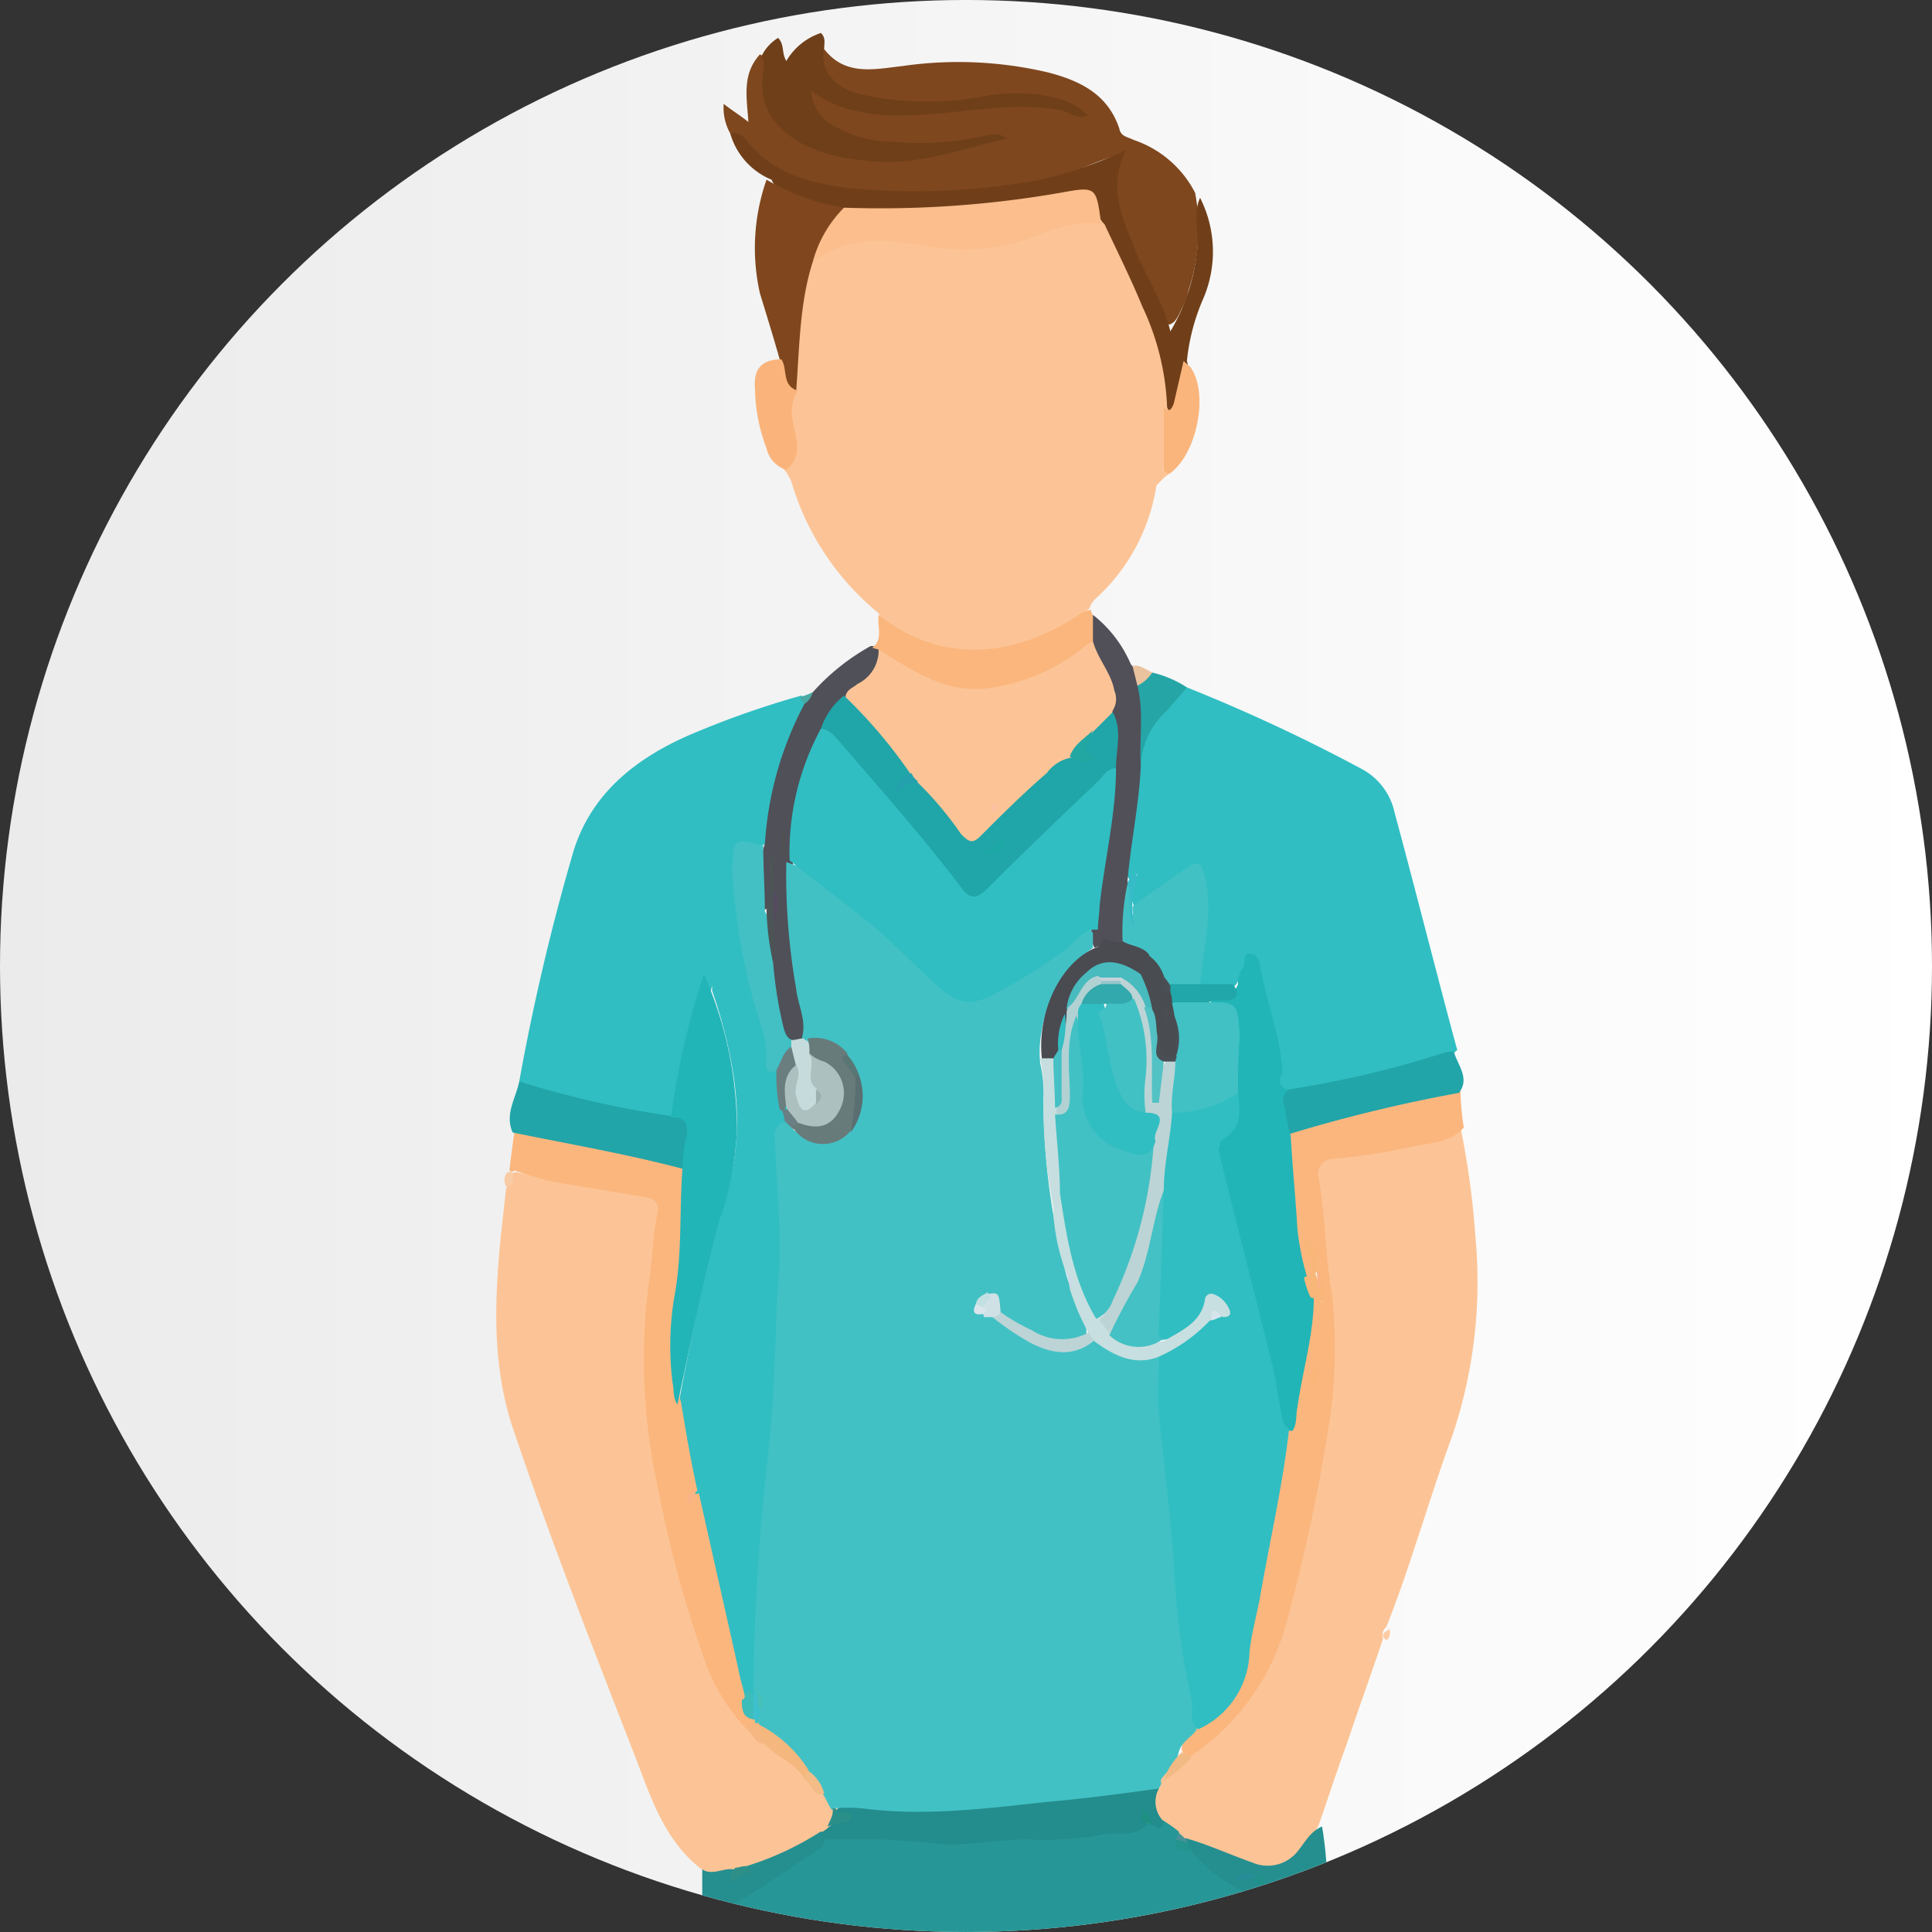 <svg xmlns="http://www.w3.org/2000/svg" xmlns:xlink="http://www.w3.org/1999/xlink" width="117.2" height="117.199" viewBox="0 0 117.2 117.199">
  <rect x="0" y="0" width="117.2" height="117.199" fill="#333333" stroke="none"/>
  <defs>
    <linearGradient id="linear-gradient" x1="0.001" y1="0.5" x2="1" y2="0.5" gradientUnits="objectBoundingBox">
      <stop offset="0" stop-color="#ebebeb"/>
      <stop offset="1" stop-color="#fff"/>
    </linearGradient>
    <clipPath id="clip-path">
      <circle id="Ellipse_1446" data-name="Ellipse 1446" cx="58.6" cy="58.6" r="58.6" transform="translate(9.2 8.8)"/>
    </clipPath>
  </defs>
  <g id="homeopathist" transform="translate(-9.2 -8.801)">
    <circle id="Ellipse_1445" data-name="Ellipse 1445" cx="58.6" cy="58.6" r="58.6" transform="translate(9.2 8.8)" fill="url(#linear-gradient)"/>
    <g id="Group_5945" data-name="Group 5945">
      <g id="Group_5944" data-name="Group 5944" clip-path="url(#clip-path)">
        <path id="Path_42236" data-name="Path 42236" d="M88.3,144.5a32.29,32.29,0,0,1-9.3.4c-1.4-.1-2.7-.4-4.1-.6-.7-.1-.9-.4-.9-1.1a110.116,110.116,0,0,0-2.3-15.1c0-.2,0-.4-.3-.5l-.6,1.8c-1.9,2.9-3.6,6-5.3,9.1-1.1,2-2.1,4-3.3,6-.1.1-.3.1-.4.3a56.881,56.881,0,0,1-9.2-.6c-.4,0-.8-.1-.8-.7-.3-6.3-.2-12.5-.1-18.8,0-.1.1-.2.1-.3.5.4,1,.2,1.5-.1a50.009,50.009,0,0,0,6.1-4.1,22.61,22.61,0,0,1,5.2,0c3.1.3,6.1-.2,9.2-.2a23.983,23.983,0,0,0,4.6-.5c.1,0,.2-.1.3-.1a2.153,2.153,0,0,0,1.1-.2c.5,0,.7.3,1,.7.1.2,0,.4,0,.6.1.4.6.4.9.7a19.992,19.992,0,0,0,5.6,3.4c1.6.6,1.6.7,1.4,2.3a43.036,43.036,0,0,0-.4,15.6A3.39,3.39,0,0,1,88.3,144.5Z" fill="#279696"/>
        <path id="Path_42237" data-name="Path 42237" d="M40.7,74.4a135.423,135.423,0,0,1,3.3-14c1.1-3.5,3.8-5.6,7-7A54.881,54.881,0,0,1,57.8,51a.548.548,0,0,1,.4.6c0,.7-.5,1.2-.7,1.7a14.217,14.217,0,0,0-1.3,5,2.618,2.618,0,0,1-.5,1.7,1.7,1.7,0,0,1-.7.1c-.7-.1-.9.3-.9.9a16.045,16.045,0,0,0,.4,4.4A39.227,39.227,0,0,0,56,71.3c.3.8-.1,1.7.6,2.4.4.7,0,1.5.4,2.2a1.729,1.729,0,0,1,.1,1,24.617,24.617,0,0,0,.1,4.7,14.775,14.775,0,0,1,0,4.2c-.2,2.2-.2,4.4-.3,6.6-.2,3.3-.6,6.7-.8,10-.2,2.8-.4,5.6-.4,8.5a.6.6,0,0,1-.1.4c0,.1-.1.2-.2.3-.5-.2-.8.6-1.3.1-.7-1.9-.9-4-1.4-5.9-.5-2.1-.9-4.1-1.3-6.2,0-.1-.1-.2-.1-.4a33.813,33.813,0,0,1-.9-5.4c.8-4.4,1.8-8.7,3-13,1-3.8.4-7.4-.7-11l-.3-.9v-.3c-.6,2.3-1.2,4.5-1.6,6.8-.1.4-.1.9-.4,1.2a1.287,1.287,0,0,1-1.2.1c-2.3-.5-4.6-1-6.9-1.6C41.4,75,40.9,74.9,40.7,74.4Z" fill="#30bec2"/>
        <path id="Path_42238" data-name="Path 42238" d="M80.7,119.9a8.65,8.65,0,0,0-1-.7,1.588,1.588,0,0,1-.6-2,2.092,2.092,0,0,1,.4-.6c.7-.5,1.2-1.1,1.8-1.6a14.777,14.777,0,0,0,6-9.7,99.27,99.27,0,0,0,2.3-12.1,37.635,37.635,0,0,0-.2-7.5c-.2-1.7-.3-3.4-.6-5.2-.2-1.1.2-1.5,1.3-1.7,2-.4,4-.6,6-1.1.6-.1,1.1-.4,1.7-.5a49.812,49.812,0,0,1,.9,6.6,29.214,29.214,0,0,1-1.4,12.1c-1.4,3.8-2.5,7.8-4,11.6a.618.618,0,0,0-.2.7c-.7,2.1-1.5,4.3-2.2,6.4-.6,1.6-1.1,3.2-1.7,4.9a2.186,2.186,0,0,1-.3.5c-1.4,2.2-2.3,2.5-4.7,1.8-1.1-.3-2.1-.8-3.2-1.2a2.389,2.389,0,0,1-.3-.7Z" fill="#fcc496"/>
        <path id="Path_42239" data-name="Path 42239" d="M51.9,122.3c-2.2-1.6-3.1-4.1-4-6.5-2.6-6.7-5.2-13.3-7.5-20.1-1.4-4-1.2-8.1-.8-12.1l.3-2.7c.3-.3.1-.9.6-1,2.5.6,5.1.9,7.7,1.4,1,.2,1.3.7,1.1,1.7a59.833,59.833,0,0,0-.7,7.4,32.512,32.512,0,0,0,.9,8.8,81.625,81.625,0,0,0,2.6,9.7,14.107,14.107,0,0,0,2.5,4.5,6.815,6.815,0,0,0,1.2,1.2c.9.7,1.9,1.1,2.5,2.1a3.126,3.126,0,0,0,1.1.9,2.075,2.075,0,0,1,.6,1,1.8,1.8,0,0,1-.3,1.2c-.1.2-.3.3-.5.5a12.384,12.384,0,0,1-4.5,2.1,6.891,6.891,0,0,0-.8.3C53.1,122.6,52.4,123.1,51.9,122.3Z" fill="#fcc496"/>
        <path id="Path_42240" data-name="Path 42240" d="M62.5,46a16.176,16.176,0,0,1-5.3-8,3.508,3.508,0,0,0-.5-.8,7.1,7.1,0,0,0,.1-2.9,2.772,2.772,0,0,1,.3-2q.15-3.15.6-6.3a3.36,3.36,0,0,1,.5-1.4A4.439,4.439,0,0,1,61,23.2a14.21,14.21,0,0,1,4.6.1,10.913,10.913,0,0,0,6.9-.8,4.785,4.785,0,0,1,3.3-.4,2.186,2.186,0,0,1,.5.3c1.2,2.8,2.8,5.5,3.5,8.5a10.075,10.075,0,0,1,.3,2.5c0,1.3.3,2.6-.2,3.8-.6.2-.7-.3-1-.6-1.2-1.8-5.1-1.9-6.4-.2a1.48,1.48,0,0,0,.4,2.1,4.833,4.833,0,0,0,5.4-.1,11.731,11.731,0,0,0,1.1-.5A11.632,11.632,0,0,1,76,44.8c-.3.3-.6.5-.7.9a10.5,10.5,0,0,1-11.7,1.4A2.325,2.325,0,0,1,62.5,46Z" fill="#fcc496"/>
        <path id="Path_42241" data-name="Path 42241" d="M81.2,50.5a104.092,104.092,0,0,1,10.7,5,3.932,3.932,0,0,1,1.9,2.6c1.3,4.8,2.5,9.6,3.8,14.4a2.837,2.837,0,0,1-1.7.7,48.6,48.6,0,0,1-8.4,1.9c-.9-.2-1-.9-1.1-1.6A46.069,46.069,0,0,0,85,67.3c-.5.4-.6,1.1-1,1.4a3.083,3.083,0,0,1-1.9,0c-.5-.3-.3-.8-.3-1.3a19.325,19.325,0,0,0,.2-4.8c-.2-1-.3-1-1.1-.5-1,.6-1.7,1.5-2.9,1.7-.3-.8-.3-.8.2-2-.2.1-.3.6-.6.2-.3-1.5.3-2.9.3-4.4a15.169,15.169,0,0,1,.3-2.1,6,6,0,0,1,2-4.2A3.915,3.915,0,0,1,81.2,50.5Z" fill="#30bec2"/>
        <path id="Path_42242" data-name="Path 42242" d="M53.5,16.9a3.207,3.207,0,0,1-.4-1.8c.5.4,1,.7,1.5,1.1-.1-1.5-.4-2.9.7-4.1.4.2.4.5.4.9.1,2.9,1.7,4.5,4.5,4.9a18.58,18.58,0,0,0,7.7-.5,15.879,15.879,0,0,1-6.5-.1,4.734,4.734,0,0,1-3.1-2c-.2-.4-.5-.8-.2-1.2.4-.4.7.1,1,.2a11.83,11.83,0,0,0,6.7.9c2.5-.2,5-.7,7.5-.2a1.034,1.034,0,0,1,.4.1c-2.2-.7-4.5-.3-6.8-.1a15.015,15.015,0,0,1-5.6-.3,3.842,3.842,0,0,1-2.2-1.3c-.4-.6-.9-1.2-.1-1.9,1.3,2,3.2,1.5,5,1.3a23.745,23.745,0,0,1,8.8.4c1.9.5,3.6,1.3,4.3,3.4.1.5.5.5.9.7a6.52,6.52,0,0,1,3.7,3.2,11.793,11.793,0,0,1-.4,5.9,3.582,3.582,0,0,1-.4,1.1c-.2.4-.4,1-.9,1s-.6-.6-.7-1c-.5-1.7-1.6-3.1-2.1-4.7a8.4,8.4,0,0,1-.5-4.5c-1.3.4-2.4,1-3.5,1.3a38.863,38.863,0,0,1-13.6.7,8.652,8.652,0,0,1-6.1-3.4Z" fill="#7f471e"/>
        <path id="Path_42243" data-name="Path 42243" d="M98,77.2c-.9,1-2.1.9-3.3,1.2a36.533,36.533,0,0,1-4.6.7.924.924,0,0,0-.9,1.2c.4,2.3.4,4.7.8,7a30.543,30.543,0,0,1-.1,7.4,110.31,110.31,0,0,1-2.7,12.7,14.308,14.308,0,0,1-5.7,7.9.486.486,0,0,1-.6-.3c-.1-.8.6-1.1,1.1-1.6a5.7,5.7,0,0,0,2.8-4.6c.7-4.5,1.6-8.9,2.4-13.4.5-2.6.9-5.2,1.4-7.8.6-.7.5.2.8.2-.4-.5,0-1.1-.3-1.7,0-.1-.1-.2-.1-.3,0-.5.1-1-.3-1.4a1.352,1.352,0,0,1,.1,1.7c-.2.3-.5.1-.7-.2a21.145,21.145,0,0,1-.7-8.3,1.273,1.273,0,0,1,1.1-.9c2.7-.7,5.5-1.3,8.3-1.9a.955.955,0,0,1,1,.2,14.976,14.976,0,0,0,.2,2.2Z" fill="#fbb67e"/>
        <path id="Path_42244" data-name="Path 42244" d="M54.5,113.7a11.915,11.915,0,0,1-2.7-4.6A71.694,71.694,0,0,1,49.1,99a36.113,36.113,0,0,1-.5-12.7c.2-1.3.2-2.6.5-4,.1-.7-.4-.8-.9-.9l-5.4-.9a21.717,21.717,0,0,1-2.4-.7.188.188,0,0,1-.3,0c.1-.8.2-1.6.3-2.3.3-.4.7-.2,1.1-.2,2.8.6,5.5,1.1,8.3,1.7a1.738,1.738,0,0,1,1.1.6,1.8,1.8,0,0,1,.2,1,25.723,25.723,0,0,0-.2,4.8,4.671,4.671,0,0,1-.3,1.7,7.724,7.724,0,0,0-.1,5.4c.1.4-.2.9,0,1.3.3,1.8.6,3.6,1,5.4,0,.1-.2.1-.1.3,0-.1.1-.1.2-.1.8,3.6,1.6,7.1,2.4,10.7.1.6.3,1.1.4,1.7.4.3.3.8.8,1a1.38,1.38,0,0,1,.3.4.367.367,0,0,1-.1.3C55,113.8,54.8,113.9,54.5,113.7Z" fill="#fbb67d"/>
        <path id="Path_42245" data-name="Path 42245" d="M53.5,16.9c.7-.2,1,.5,1.3.8,1.6,1.7,3.6,2.2,5.8,2.5a41.8,41.8,0,0,0,11.7-.5,24.814,24.814,0,0,0,5.2-1.8c-1.1,2.3-.2,4.1.5,5.9.6,1.6,1.7,3.1,2.2,5.1a11.838,11.838,0,0,0,1.6-4.8c.2-1.1-.3-2.2.2-3.3a7.227,7.227,0,0,1,.2,6.1,12.561,12.561,0,0,0-1,3.8,3.153,3.153,0,0,1-.5,2.8c-.2.3-.5.6-.7,0a15.659,15.659,0,0,0-1.5-6.1c-.7-1.7-1.5-3.3-2.3-5a1.381,1.381,0,0,1-.3-.4c-.7-1.4-.7-1.4-2.2-1.1a49.864,49.864,0,0,1-12.8.8,15.822,15.822,0,0,1-3.6-.9A2.03,2.03,0,0,1,56,19.7a4.308,4.308,0,0,1-2.5-2.8Z" fill="#703f19"/>
        <path id="Path_42246" data-name="Path 42246" d="M88.3,144.5a21.264,21.264,0,0,1-.7-4.4,38.445,38.445,0,0,1,.7-13.1c0-.2.2-.3.2-.5a7.973,7.973,0,0,0,.3-1.5c.1-.4.1-1.1.9-.9.2,4.1.3,8.2.5,12.3.1,2,.2,3.9.2,5.9C90.5,144.4,90.5,144.4,88.3,144.5Z" fill="#238c8d"/>
        <path id="Path_42247" data-name="Path 42247" d="M62,144.5c2.5-4.8,5-9.6,7.9-14.2.3-.5.7-.9.9-.9-1.1,4.6-2.2,9.3-3.3,13.9a1.825,1.825,0,0,1-1.4,1.4C64.7,144.5,63.4,144.8,62,144.5Z" fill="#238c8c"/>
        <path id="Path_42248" data-name="Path 42248" d="M59.2,11.7c-.3,1.3.6,2.4,2.1,2.8a18.647,18.647,0,0,0,7.8.1c1.9-.3,4.8-.2,6.1,1.2-.7.3-1.1-.2-1.6-.3-2.6-.5-5.1,0-7.6.2-2.6.2-5.3.3-7.6-1.4a2.666,2.666,0,0,0,1.5,2.2,7.3,7.3,0,0,0,3.5.9,18.086,18.086,0,0,0,5.7-.4,1.4,1.4,0,0,1,1.2.2c-3,.7-5.8,1.8-8.9,1.3a9.743,9.743,0,0,1-3.6-1c-1.8-1.1-2.6-2.3-2.3-4.4,0-.3.1-.6-.1-.9a2.66,2.66,0,0,1,1-1.1c.4.4.2.9.5,1.4A3.832,3.832,0,0,1,59,10.8C59.3,11.1,59.2,11.4,59.2,11.7Z" fill="#6f3f19"/>
        <path id="Path_42249" data-name="Path 42249" d="M55.6,60A20.816,20.816,0,0,1,58,51.5a1.157,1.157,0,0,1,.5-.7A13.494,13.494,0,0,1,62,48a.749.749,0,0,1,.5.1,2.073,2.073,0,0,1-1,2.2,3.915,3.915,0,0,0-1,.8A10.092,10.092,0,0,0,59,53.2,16.427,16.427,0,0,0,57.3,61a39.587,39.587,0,0,0,.9,9.1c.1.6.3,1.2-.2,1.7a1.077,1.077,0,0,1-.8.2,1.573,1.573,0,0,1-1-1.1,11.415,11.415,0,0,1-.5-3.7,20.9,20.9,0,0,1,.1-2.5,3.421,3.421,0,0,0,.1-2V61.3a13.4,13.4,0,0,0,.1,2c.1.6,0,.6-.6.7a6.8,6.8,0,0,1,.2-4Z" fill="#505058"/>
        <path id="Path_42250" data-name="Path 42250" d="M55.7,19.7a13.288,13.288,0,0,0,4.7,1.7,35.416,35.416,0,0,1-1.9,3.3c-.8,2.5-.8,5.2-1,7.8-.9-.1-1.2-.6-1-1.9-.4-1.4-.8-2.7-1.2-4a12.512,12.512,0,0,1,.4-6.9Z" fill="#80471e"/>
        <path id="Path_42251" data-name="Path 42251" d="M50.6,79.7c-3.4-.9-6.9-1.5-10.3-2.2-.5-1.1.2-2.1.4-3.1a58.331,58.331,0,0,0,9.2,2.1c.8-.4,1.1.1,1.2.7a3.121,3.121,0,0,1-.5,2.5Z" fill="#21a5a8"/>
        <path id="Path_42252" data-name="Path 42252" d="M62.5,48.2c-.1,0-.3-.1-.4-.1.7-.5.3-1.3.4-2,3.8,3,8.1,2.6,12,.1a1.8,1.8,0,0,1,.9-.4.367.367,0,0,0,.1.3,1.6,1.6,0,0,1,.1,1.5c-3,3.6-9.3,4.2-12.8,1.2Z" fill="#fbb67d"/>
        <path id="Path_42253" data-name="Path 42253" d="M79.6,38a5.344,5.344,0,0,1-7,.7,1.884,1.884,0,0,1,.3-3,6.313,6.313,0,0,1,5.2-.4c1.1.3,1,1.4,1.7,2a.52.52,0,0,1,.4.2A2.651,2.651,0,0,0,79.6,38Z" fill="#fcc496"/>
        <path id="Path_42254" data-name="Path 42254" d="M75.5,47.7V46.1a7.561,7.561,0,0,1,2.3,3,2.729,2.729,0,0,1,.7,1.3c.5,1.6-.1,3.2-.1,4.9-.1,2.3-.6,4.6-.8,6.9,0,.2.1.4.1.6a17.5,17.5,0,0,1-.4,3.2.55.55,0,0,1-.5.3c-.4,0-.8-.2-1.2,0a1.645,1.645,0,0,1-.2-1c.1-2.6.8-5.2,1-7.8a13.4,13.4,0,0,0,.1-2c0-1.1,0-2.1-.1-3.2a5.42,5.42,0,0,0-.8-3.3C75.5,48.5,75.2,48.1,75.5,47.7Z" fill="#515059"/>
        <path id="Path_42255" data-name="Path 42255" d="M97.7,75.1a90.9,90.9,0,0,0-10.3,2.5c-.6-.5-.5-1.3-.7-2-.1-.5.3-.5.6-.7a61.056,61.056,0,0,0,9.4-2.2,1.7,1.7,0,0,1,.7-.1C97.6,73.4,98.4,74.2,97.7,75.1Z" fill="#21a5a8"/>
        <path id="Path_42256" data-name="Path 42256" d="M89.7,124.1c-.6.2-.5.8-.7,1.2a3.08,3.08,0,0,1-.5,1.2c0-.8.1-1.4-1.1-1.8-2.2-.8-4.4-1.7-6-3.7-.1-.1-.3-.2-.4-.4,0-.1.1-.2.1-.3,1.4.4,2.7,1,4.1,1.5A2.334,2.334,0,0,0,88,121c.4-.5.7-1.1,1.4-1.4A22.707,22.707,0,0,1,89.7,124.1Z" fill="#258f90"/>
        <path id="Path_42257" data-name="Path 42257" d="M56.6,30.6c.4.6,0,1.6,1,1.9a2.273,2.273,0,0,0-.3,1.8c.1,1,.7,2.1-.4,3A1.753,1.753,0,0,1,55.7,36a10.481,10.481,0,0,1-.7-3.6C54.9,31.3,55.3,30.6,56.6,30.6Z" fill="#fab47b"/>
        <path id="Path_42258" data-name="Path 42258" d="M54.5,122a18.471,18.471,0,0,0,4.5-2.1c.2.1.4.2.2.4,0,.2,0,.5-.2.6-2,1.3-3.9,2.7-6,3.8-.6.3-1.1.6-1.2-.5v-2c.6.4,1.3-.1,1.9,0,.2,0-.3.4.2.3C54.1,122.4,54.4,122.3,54.5,122Z" fill="#258f90"/>
        <path id="Path_42259" data-name="Path 42259" d="M80.2,37.5c-.2,0-.3,0-.4-.2V33.5c.4.4.5,0,.6-.2.2-.9.4-1.7.6-2.6.2.2.4.3.5.5C82.5,32.8,81.8,36.3,80.2,37.5Z" fill="#fab57c"/>
        <path id="Path_42260" data-name="Path 42260" d="M78.4,55.3c-.1-1.6.2-3.3-.2-4.9.1-.4.5-.6.9-.8a6.667,6.667,0,0,1,2.1.9c-.4.5-.8.9-1.2,1.4A4.774,4.774,0,0,0,78.4,55.3Z" fill="#25a5a6"/>
        <path id="Path_42261" data-name="Path 42261" d="M79.1,49.6a2.361,2.361,0,0,1-.9.8l-.3-1.2C78.3,49.1,78.7,49.4,79.1,49.6Z" fill="#e9c39e"/>
        <path id="Path_42262" data-name="Path 42262" d="M40,79.9h.3c0,.4.2.8-.4.9C39.8,80.5,39.7,80.2,40,79.9Z" fill="#f9cba4"/>
        <path id="Path_42263" data-name="Path 42263" d="M93.3,108.3c-.5-.4,0-.5.2-.7C93.5,107.8,93.6,108.1,93.3,108.3Z" fill="#fdcba3"/>
        <path id="Path_42264" data-name="Path 42264" d="M58.5,50.8a1.157,1.157,0,0,1-.5.7c-.1-.1-.2-.3-.3-.4A6.889,6.889,0,0,0,58.5,50.8Z" fill="#48aaa4"/>
        <path id="Path_42265" data-name="Path 42265" d="M59.2,120.4a.758.758,0,0,1-.2-.4c.1-.1.3-.2.4-.3.4-.3.7-.7,1.3-.4,0-.4-1.7-.1-.4-1,1.2-.3,2.3.2,3.5.1a107.318,107.318,0,0,0,13.8-1.3,2.15,2.15,0,0,1,1.9.2,1.676,1.676,0,0,0,.3,2c-.1.5-.3.5-.7.2-.1,0-.1-.3-.3-.2v.2c-.8.8-1.9.4-2.8.6a18.433,18.433,0,0,1-4.1.3c-2.1-.1-4.2.5-6.2.2a46.59,46.59,0,0,0-6.5-.2Z" fill="#238c8c"/>
        <path id="Path_42266" data-name="Path 42266" d="M78.8,119.4c-.7-.1-.1-.5-.4-.9a1.41,1.41,0,0,1,.7,1H79Z" fill="#1e8f83"/>
        <path id="Path_42267" data-name="Path 42267" d="M81.2,120.6c.1.2.2.3.2.5-.4-.1-1,0-.9-.7C80.8,120.2,81,120.5,81.2,120.6Z" fill="#23958e"/>
        <path id="Path_42268" data-name="Path 42268" d="M81.2,120.6a1.854,1.854,0,0,0-.7-.2.758.758,0,0,0,.2-.4c.2.1.3.3.5.4Z" fill="#479298"/>
        <path id="Path_42269" data-name="Path 42269" d="M79.5,117.3c-2.2.3-4.4.6-6.7.8-3.7.4-7.5.9-11.3.4a9.634,9.634,0,0,0-1.7,0c-.1.1-.2.1-.2,0-.2-.3-.3-.6-.5-.9-.5-.3-.7-.9-1.2-1.3a12.743,12.743,0,0,0-2.7-2.5.367.367,0,0,1-.1-.3c0-.1,0-.1-.1-.2,0-.3-.1-.5-.1-.8-.1-.4.3-.7,0-1.1A139.143,139.143,0,0,1,55.8,97c.3-2.7.4-5.4.5-8.1,0-1.4.2-2.8.2-4.2,0-2.3-.2-4.6-.3-6.9a.975.975,0,0,1,.4-.9c.4-.1.5.2.7.4,1.2,1,2.1,1.1,3.1.1a3.43,3.43,0,0,0,.4-3.1,3.369,3.369,0,0,0-.6-1.2,4.44,4.44,0,0,0-2.2-1c-.1-.1-.2-.1-.2-.2.4-1.1-.2-2.1-.3-3.1a39.98,39.98,0,0,1-.6-7.7,5.506,5.506,0,0,1,2.3,1.4,53.316,53.316,0,0,1,6.2,5.4c1.8,1.8,2.4,1.9,4.5.6a32.012,32.012,0,0,0,4.5-3c.3-.2.6-.8,1.1-.1v.9a7.6,7.6,0,0,0-3.1,5,6.729,6.729,0,0,0-.1,2,8.2,8.2,0,0,1,.2,2.2,41.359,41.359,0,0,0,.6,7c.2,1.1.4,2.2.7,3.3a5.637,5.637,0,0,0,.4,1.2c.1,1,1,1.7.9,2.8a2.33,2.33,0,0,1-2.6.5,6.056,6.056,0,0,1-2.8-1.6c-.4-.3-.1-1-.7-1.1a1,1,0,0,0-.5.4c-.1.3.2.4.4.4s.3.1.5.1a3.508,3.508,0,0,1,.8.5c1.6,1.3,3.3,2,5.3.9,1.2.9,2.7.8,4.1,1.2.2,2.5.4,5.1.6,7.6.3,2.9.5,5.8.8,8.7.2,2.1,1,4.1.8,6.3-.3.5-.9.7-1.1,1.4-.1.7-.7,1.1-1.1,1.7C79.7,117,79.6,117.1,79.5,117.3Z" fill="#42c1c4"/>
        <path id="Path_42270" data-name="Path 42270" d="M50.6,79.7a11.019,11.019,0,0,1,.2-1.8c.2-.7.1-1.4-.9-1.3a47.324,47.324,0,0,1,2-8.7,23.178,23.178,0,0,1,2,9.5,19.113,19.113,0,0,1-1,5.3c-1,3.7-1.8,7.5-2.6,11.3-.3-.4-.2-.9-.3-1.3a18.13,18.13,0,0,1,.1-5.2C50.6,84.9,50.4,82.3,50.6,79.7Z" fill="#22b5b7"/>
        <path id="Path_42271" data-name="Path 42271" d="M56.1,67.2a25.008,25.008,0,0,0,.6,3.8c.1.4.2.8.6.9a.44.44,0,0,1,.1.5c-.3.5-.4,1.1-1.1,1.4-.9.2-.6-.7-.6-.8,0-1.6-.8-3.1-1.1-4.7a39.863,39.863,0,0,1-1-6.8c.1-1.8.1-1.9,1.9-1.4,0,1.3.1,2.7.1,4C56.2,65,55.9,66.1,56.1,67.2Z" fill="#42c0c4"/>
        <path id="Path_42272" data-name="Path 42272" d="M56.3,73.7c.3-.5.4-1.1.9-1.4.5.3.5.7.4,1.2-.6.7-.4,1.7-.8,2.6a.188.188,0,0,1-.3,0,9.737,9.737,0,0,1-.2-2.4Z" fill="#6a7e80"/>
        <path id="Path_42273" data-name="Path 42273" d="M54.9,113.1c-.7-.1-.7-.7-.7-1.2.3.1.2-1.2.7-.2A1.063,1.063,0,0,1,54.9,113.1Z" fill="#3dbdb9"/>
        <path id="Path_42274" data-name="Path 42274" d="M54.9,113.1v-1.5h.2c.3.3,0,.7.2.9a.844.844,0,0,1-.2.7.349.349,0,0,0-.2-.1Z" fill="#3dc0ce"/>
        <path id="Path_42275" data-name="Path 42275" d="M56.6,76.1h.3a.856.856,0,0,1,.7.9q-.15.3-.3.3l-.5-.5a1.854,1.854,0,0,0-.2-.7Z" fill="#6a7f83"/>
        <path id="Path_42276" data-name="Path 42276" d="M51.4,99.5a5.735,5.735,0,0,1-.4.7c-.2-.5-.2-.8.3-.9C51.4,99.4,51.4,99.4,51.4,99.5Z" fill="#fab385"/>
        <path id="Path_42277" data-name="Path 42277" d="M55.4,112.5c-.4-.2-.2-.6-.2-.9v-.2C55.6,111.7,55.4,112.1,55.4,112.5Z" fill="#47c0ba"/>
        <path id="Path_42278" data-name="Path 42278" d="M79.8,116.8a3.858,3.858,0,0,1,1.1-1.7l.6.3a7.456,7.456,0,0,1-1.7,1.4Z" fill="#f1b984"/>
        <path id="Path_42279" data-name="Path 42279" d="M55.4,113.5a7.8,7.8,0,0,1,2.8,2.6.445.445,0,0,1-.2.6c-.6-1-1.7-1.3-2.4-2.1C55.3,114.4,54.7,114.1,55.4,113.5Z" fill="#f4b77e"/>
        <path id="Path_42280" data-name="Path 42280" d="M59.7,118.5h.2c0,.6,1.2-.1.9.7-.1.2-.7.2-1.1.3-.1,0-.2.1-.3.1C59.5,119.3,59.8,118.9,59.7,118.5Z" fill="#2b8f89"/>
        <path id="Path_42281" data-name="Path 42281" d="M58,116.8c.1-.2.1-.4.2-.6a2.434,2.434,0,0,1,1,1.4C58.5,117.9,58.5,117,58,116.8Z" fill="#f4bc87"/>
        <path id="Path_42282" data-name="Path 42282" d="M54.5,122c0,.2.6.3.1.4a3.328,3.328,0,0,0-1,.6c-.3-.4,0-.6.2-.9C54,122.1,54.2,122,54.5,122Z" fill="#2e8f88"/>
        <path id="Path_42283" data-name="Path 42283" d="M55.4,113.5c-.4.5.1.8.2,1.1-.6,0-.8-.7-1.2-1,.3-.1.5-.2.8-.3C55.3,113.5,55.4,113.5,55.4,113.5Z" fill="#f7b783"/>
        <path id="Path_42284" data-name="Path 42284" d="M58.5,24.7a7.343,7.343,0,0,1,1.9-3.3,63.694,63.694,0,0,0,13.1-.9c2.2-.4,2.2-.4,2.5,1.9-1.7-.3-3.2.5-4.8,1a12.175,12.175,0,0,1-5.4.4C63.4,23.4,60.8,22.9,58.5,24.7Z" fill="#fbbe8c"/>
        <path id="Path_42285" data-name="Path 42285" d="M62,39.6c-.8-.2-2.1-.1-3-1-1.4-1.4-.9-2.7.6-3.3a5.632,5.632,0,0,1,5.2.2,1.823,1.823,0,0,1,.1,3.3,4.348,4.348,0,0,1-2.9.8Z" fill="#fcc496"/>
        <path id="Path_42286" data-name="Path 42286" d="M87.4,74.9c-.6.4-.3.9-.2,1.4a7.006,7.006,0,0,0,.3,1.4c.1,1.9.3,3.8.4,5.6a15.945,15.945,0,0,0,.6,3,1.286,1.286,0,0,1,.4,1.2c0,2.3-.7,4.5-1,6.7-.1.4,0,1-.3,1.4-.7,0-.7-.5-.8-1-1-5.2-2.4-10.2-3.6-15.3a1.8,1.8,0,0,1,.2-1.6,2.779,2.779,0,0,0,.8-2.6c0-1.2,0-2.4-.1-3.6-.1-.9-.4-1.5-1.3-1.6-.4-.6.1-.6.4-.7.4-.1.9-.1,1.1-.7a1.689,1.689,0,0,1,.3-1c.2-.3-.1-1,.6-.8.4.1.4.6.5,1,.4,2.1,1.2,4.1,1.3,6.2a.586.586,0,0,0,.4,1Z" fill="#21b5b7"/>
        <path id="Path_42287" data-name="Path 42287" d="M77.3,65.9a13.817,13.817,0,0,1,.3-3.5c.6.6,0,1.4.3,1.9.1-.1-.1-.4.1-.6,1.1-.8,2.2-1.6,3.3-2.3.6-.4.8-.2,1,.6.5,2.2-.1,4.3-.3,6.5-.4.4-1,.3-1.5.3a1.794,1.794,0,0,1-.7-.5,4.863,4.863,0,0,0-1.1-1.4C78.3,66.4,77.5,66.6,77.3,65.9Z" fill="#42c1c4"/>
        <path id="Path_42288" data-name="Path 42288" d="M80.2,68.5H84c.4.6.3.9-.4,1-.4,0-.9-.1-1.2.2a2.038,2.038,0,0,1-2,.2c-.3-.2-.3-.4-.4-.7A1.445,1.445,0,0,1,80.2,68.5Z" fill="#21a6a9"/>
        <path id="Path_42289" data-name="Path 42289" d="M77.9,63.8A4.868,4.868,0,0,0,78,65c-.5-.8-.1-1.7-.4-2.6,0-.1.1-.2.1-.3.1-.2.3-.3.4-.5C78.3,62.4,77.8,63.1,77.9,63.8Z" fill="#35bcc7"/>
        <path id="Path_42290" data-name="Path 42290" d="M84.3,75.1c.1,1,.3,2.1-.9,2.8-.3.2-.3.6-.2,1,1,4.1,2.1,8.3,3.1,12.4.3,1,.4,2.1.6,3.1.1.4.1.9.5,1.1-.4,3.5-1.2,6.9-1.8,10.4-.2,1-.5,2.1-.6,3.1a5.29,5.29,0,0,1-3.1,4.7c-.6-.4-.3-1.1-.4-1.7a48.347,48.347,0,0,1-1.1-8.4c-.2-3-.6-6-.9-9-.1-1.2,0-2.4,0-3.7.8-1,2-1.5,2.9-2.3.2-.1.5-.2.7-.3.2-.4,0-.5-.3-.6s-.4.2-.5.4c-.7,1.1-1.5,2-2.9,2-.5-1.4-.2-2.9-.2-4.4,0-1.6.1-3.1.2-4.7a15.31,15.31,0,0,1,.7-4.7C81.5,75.8,82.9,75.5,84.3,75.1Z" fill="#30bec2"/>
        <path id="Path_42291" data-name="Path 42291" d="M88.7,87.5a5.639,5.639,0,0,1-.4-1.2c.7-.3.5-.9.2-1.4a1.163,1.163,0,0,1-.2-1,2.051,2.051,0,0,1,.7,2.2c.2.3,0,.7.1,1.1a2.161,2.161,0,0,1,.1-1.1c.6.7-.1,1.6.2,2.4C89.1,88.1,89.2,87.6,88.7,87.5Z" fill="#f8b779"/>
        <path id="Path_42292" data-name="Path 42292" d="M88.5,93c.2-.5.5-1,.2-1.5C89,92,89.3,92.6,88.5,93Z" fill="#f8b778"/>
        <path id="Path_42293" data-name="Path 42293" d="M89.3,86v.9h-.2V86Z" fill="#fab285"/>
        <path id="Path_42294" data-name="Path 42294" d="M75.8,65.2c-.8-.1-1.3.6-1.7,1a30.116,30.116,0,0,1-4.2,2.7c-2.2,1.3-2.9.6-4.6-1-1.2-1.1-2.3-2.3-3.6-3.3-1.5-1.2-3.1-2.4-4.6-3.6A15.766,15.766,0,0,1,59,53c.9-.3,1.2.5,1.6.9,2.3,2.7,4.6,5.4,6.8,8.1.8,1,.9,1,1.8.1,2-2.1,4.4-4,6.4-6.1.3-.4.6-1,1.3-.6,0,2.8-.7,5.6-1,8.4C75.9,64.2,75.8,64.7,75.8,65.2Z" fill="#30bec2"/>
        <path id="Path_42295" data-name="Path 42295" d="M75.5,47.7c.3,1.1,1.1,1.9,1.3,3a1.287,1.287,0,0,1-.1,1.2c-.1.6-.7.9-1.1,1.4-.5.5-1.1,1.1-1.5,1.6-1.9,1.2-3.3,3.1-5.1,4.6-.7.6-1.2.7-1.8-.1a23.392,23.392,0,0,0-2.5-3,2.651,2.651,0,0,1-.5-.6c-.9-1.4-2.1-2.6-3.1-3.9-.2-.3-.6-.5-.6-.9.1-.4.5-.5.7-.7a2.264,2.264,0,0,0,1.3-2.1c1.9,1.2,3.8,2.5,6.2,2.4a11.7,11.7,0,0,0,6.2-2.5,2.092,2.092,0,0,1,.6-.4Z" fill="#fcc496"/>
        <path id="Path_42296" data-name="Path 42296" d="M60.4,51a30.1,30.1,0,0,1,4,4.7.781.781,0,0,1-.4.4c.3-.1.5.2.8.1a20.787,20.787,0,0,1,2.7,3.2c.5.5.7.6,1.2.1,1.3-1.3,2.6-2.6,4-3.8a2.379,2.379,0,0,1,1.3-.9c.3-.1.9.1.8-.7,0-.3.5-.6.7-.9L76.7,52c.6,1.1.2,2.2.2,3.4-.5,0-.8.5-1.1.8-2.2,2.1-4.4,4.2-6.6,6.4-.7.7-1.1.9-1.8-.1-2.2-2.9-4.6-5.6-7-8.4-.4-.4-.7-1-1.4-1.1a4.261,4.261,0,0,1,1.4-2Z" fill="#20a5a8"/>
        <path id="Path_42297" data-name="Path 42297" d="M57.5,73.5l-.3-1.2v-.4c.2,0,.5-.1.7-.1.1,0,.1.1.2.1.3.2.3.5.4.8a10.039,10.039,0,0,0,.4,2.4.972.972,0,0,1-.1.9c-.2.4-.5.7-.9.5a.875.875,0,0,1-.6-.9A3.623,3.623,0,0,1,57.5,73.5Z" fill="#c6dbdc"/>
        <path id="Path_42298" data-name="Path 42298" d="M56.1,67.2a16.476,16.476,0,0,1-.4-3.2c.4-1.1,0-2.3.4-3.5v2.3a3.083,3.083,0,0,1,0,1.9A20.833,20.833,0,0,1,56.1,67.2Z" fill="#4c5456"/>
        <path id="Path_42299" data-name="Path 42299" d="M56.1,64.7V62.8a1.652,1.652,0,0,1,0,1.9Z" fill="#544b5f"/>
        <path id="Path_42300" data-name="Path 42300" d="M56.8,59.3v1.4h-.1V59.3Z" fill="#51504f"/>
        <path id="Path_42301" data-name="Path 42301" d="M77.3,65.9c.5.3,1.2.3,1.6.8a1.147,1.147,0,0,1-.5,1.2h-.1c-2.5-.8-3.2-.4-4.1,2.1,0,.2-.1.3-.1.5a7.789,7.789,0,0,0-.4,2.1.918.918,0,0,1-.4.6.765.765,0,0,1-.9-.2c-.3-2.9,1.2-6,3.5-6.8C76.1,65.3,76.8,66.2,77.3,65.9Z" fill="#4a4a51"/>
        <path id="Path_42302" data-name="Path 42302" d="M85.2,122.7c-.3-.1-.6.4-1,.1.4-.3.8-.6,1.3-.1a.187.187,0,0,1-.3,0Z" fill="#278d97"/>
        <path id="Path_42303" data-name="Path 42303" d="M85.2,122.7h.2c.2.1.4-.2.6,0a1.007,1.007,0,0,0-.1.3C85.6,123.3,85.4,123,85.2,122.7Z" fill="#1f918a"/>
        <path id="Path_42304" data-name="Path 42304" d="M82.6,88.9a9.73,9.73,0,0,1-3.1,2.2c-1.5.6-2.8-.1-4-1-.4,0-.4-.2-.3-.5A14.451,14.451,0,0,1,74.1,87c.2-.5-.1-.8-.3-1.2a12.978,12.978,0,0,1-.7-3.3c.1-.4-.3-1.1.5-1.2a4.779,4.779,0,0,1,.6,1.8A15.481,15.481,0,0,0,76,88.6a2.836,2.836,0,0,0,.8,1.1,3.391,3.391,0,0,0,3.1.4c1-.6,2.2-1.1,2.4-2.5a.382.382,0,0,1,.5-.3,1.651,1.651,0,0,1,1,1c.1.3-.1.4-.4.4C83,88.5,82.9,88.7,82.6,88.9Z" fill="#c7dfe0"/>
        <path id="Path_42305" data-name="Path 42305" d="M58.3,72.7a2.769,2.769,0,0,0-.1-.9,2.488,2.488,0,0,1,2.4.9c0,.6.6,1,.6,1.6a4.739,4.739,0,0,1-.4,3.1,2.159,2.159,0,0,1-3.5-.2l.3-.3a1.7,1.7,0,0,1,.7-.1A1.537,1.537,0,0,0,60,75.6a1.864,1.864,0,0,0-.6-2,1.622,1.622,0,0,1-1.1-.9Z" fill="#687b7b"/>
        <path id="Path_42306" data-name="Path 42306" d="M73.6,81.3c-.1.4-.3.8-.4,1.2a31.826,31.826,0,0,1-.7-6.2,12.223,12.223,0,0,0-.2-3.3h.8c.7.9.2,2,.4,2.9v.4c0,1.3.3,2.6.3,3.8C73.8,80.6,74,81,73.6,81.3Z" fill="#c6dedf"/>
        <path id="Path_42307" data-name="Path 42307" d="M75.3,89.6a.55.55,0,0,0,.3.5c-1.3,1.1-2.7.8-4,.1a17.033,17.033,0,0,1-2.2-1.5.55.55,0,0,1,.5-.3,11.781,11.781,0,0,0,1.9,1.1,3.382,3.382,0,0,0,3.5.1Z" fill="#bcd4d6"/>
        <path id="Path_42308" data-name="Path 42308" d="M60.8,77.5a18.412,18.412,0,0,0,.3-3.3c-.1-.2,0-.2.2-.2a3.691,3.691,0,0,1-.5,3.5Z" fill="#596f71"/>
        <path id="Path_42309" data-name="Path 42309" d="M69.9,88.4a.55.55,0,0,1-.5.3h-.5c-.1-.2,0-.4-.1-.6-.1-.4.6-.4.3-.8C69.8,87.2,69.8,87.2,69.9,88.4Z" fill="#d0e1e6"/>
        <path id="Path_42310" data-name="Path 42310" d="M61.3,74l-.2.2c-.2-.3-.5-.7-.7-1s0-.4.2-.4a3.458,3.458,0,0,1,.7,1.2Z" fill="#597574"/>
        <path id="Path_42311" data-name="Path 42311" d="M69.1,87.2c.3.4-.3.6-.2,1-.3.1-.4,0-.5-.2C68.4,87.5,68.8,87.4,69.1,87.2Z" fill="#c2e0e1"/>
        <path id="Path_42312" data-name="Path 42312" d="M68.4,87.9c.2.1.3.2.5.2.3.1,0,.3,0,.4C68.4,88.6,68.1,88.5,68.4,87.9Z" fill="#dae6ec"/>
        <path id="Path_42313" data-name="Path 42313" d="M73.8,85.8c.3.3.7.6.3,1.2a5.274,5.274,0,0,0-.3-1.2Z" fill="#cbdbe7"/>
        <path id="Path_42314" data-name="Path 42314" d="M58.3,72.7a2.044,2.044,0,0,0,.9.5,2.128,2.128,0,0,1,1,2.8c-.5,1.1-1.3,1.4-2.6.9-.2-.3-.5-.6-.7-.9-.1-.9-.3-1.9.6-2.6.4.6-.2,1.3,0,1.9.2.7.4,1.3,1.2.4a.75.75,0,0,0,0-.9C58,74.3,58.7,73.4,58.3,72.7Z" fill="#adc0c0"/>
        <path id="Path_42315" data-name="Path 42315" d="M56.2,114.9a.52.52,0,0,1-.2-.4c0-.1.1-.2.2-.1a1.38,1.38,0,0,1,.3.4A.367.367,0,0,0,56.2,114.9Z" fill="#f7b783"/>
        <path id="Path_42316" data-name="Path 42316" d="M84.3,75.1a6.979,6.979,0,0,1-4,1.2c-.7-.9-.2-1.8-.1-2.8a.756.756,0,0,1,.1-.4c0-.1.1-.2.1-.3a4.1,4.1,0,0,0,0-2.2c0-.3-.3-.7,0-1h2.1c1.7,0,1.8,0,1.9,2.1C84.3,72.9,84.3,74,84.3,75.1Z" fill="#41c1c4"/>
        <path id="Path_42317" data-name="Path 42317" d="M80.3,69.7c.1.3.1.6.2.9a6.456,6.456,0,0,1,0,2.4h0c-1.3.5-1.1-.7-1.4-1.3a9,9,0,0,0-.3-1.6c-.1-.7-.6-1.4-.5-2.2.2-.4.3-.8.5-1.2a2.56,2.56,0,0,1,1,1.3c.1.3.1.8.4,1A1.7,1.7,0,0,1,80.3,69.7Z" fill="#494c50"/>
        <path id="Path_42318" data-name="Path 42318" d="M80.2,69c-.9,0-.2-.7-.4-1,.1.2.3.4.4.6Z" fill="#4a4e55"/>
        <path id="Path_42319" data-name="Path 42319" d="M80.5,73.2c0,1-.3,2.1-.2,3.1-.1,1.6-.5,3.1-.5,4.7-.4,2-.5,4.1-1.4,5.9a8.8,8.8,0,0,1-1.8,2.9c-.2-.3-.5-.6-.7-.9,2.2-3.3,2.8-7,3.2-10.8.1-.7.2-1.4-.6-1.9a6.621,6.621,0,0,1-.1-2.8,11.187,11.187,0,0,0-.5-3.6c-.1-.5-.5-.8-.7-1.2v-.4c0-.1.1-.2.2-.3,1,.3,1.3,1.1,1.6,2a14.76,14.76,0,0,1,.5,4.7,3.255,3.255,0,0,1,.4-1.4Q80.05,73.05,80.5,73.2Z" fill="#bcd4d5"/>
        <path id="Path_42320" data-name="Path 42320" d="M76.5,89.8a32.389,32.389,0,0,1,1.7-3.2c.8-1.8.9-3.8,1.6-5.6-.1,2.8-.2,5.7-.3,8.5,0,.3-.1.5.3.5a2.565,2.565,0,0,1-3.3-.2Z" fill="#43c1c4"/>
        <path id="Path_42321" data-name="Path 42321" d="M82.6,88.9c.2-.2,0-.6.3-.6.1,0,.3.2.4.4C83.1,88.7,82.9,88.9,82.6,88.9Z" fill="#d8e4ed"/>
        <path id="Path_42322" data-name="Path 42322" d="M75.5,53.1c-.1.2-.1.4-.2.5-.4.7-.4.7.4,1.2a1.347,1.347,0,0,1-1.6-.1C74.3,54,75,53.6,75.5,53.1Z" fill="#23a7a3"/>
        <path id="Path_42323" data-name="Path 42323" d="M64.9,56.2c-.4.2-1,.1-1.3.8a1.167,1.167,0,0,1,.9-1.3A1,1,0,0,0,64.9,56.2Z" fill="#23a2ad"/>
        <path id="Path_42324" data-name="Path 42324" d="M69.8,57.7c-.1.1-.1.2-.2.3-.2.1-.3-.1-.3-.2a.215.215,0,0,1,.2-.2C69.5,57.5,69.6,57.6,69.8,57.7Z" fill="#fbc1a0"/>
        <path id="Path_42325" data-name="Path 42325" d="M70.2,59.6c-.2,1-.2,1-1.3,1C69.5,60.4,69.8,59.9,70.2,59.6Z" fill="#1ca9a5"/>
        <path id="Path_42326" data-name="Path 42326" d="M58.7,74.9c.5.3.3.6,0,.9Z" fill="#9bb0b0"/>
        <path id="Path_42327" data-name="Path 42327" d="M78.7,69.9a2.979,2.979,0,0,0-1.5-1.8c-.3.3-.8.2-1.2.3a1.644,1.644,0,0,0-1.2.8c-.2.3-.4.8-.9.8a3.248,3.248,0,0,1,1.2-2.2c.9-.9,2-.8,3.3.1a8.64,8.64,0,0,1,.7,2.1C78.9,70.1,78.8,70.1,78.7,69.9Z" fill="#47bbbe"/>
        <path id="Path_42328" data-name="Path 42328" d="M74,69.9c.7-.5.8-1.7,1.8-1.9.1.1.3.1.3.3,0,.1-.1.2-.1.3a2.639,2.639,0,0,0-1.2,2.1,23.212,23.212,0,0,0-.3,4.6c0,.7-.1,1.5-1.2,1.1V76c.4-1.1,0-2.4.3-3.5,0-.7.3-1.4.3-2.2A.756.756,0,0,1,74,69.9Z" fill="#b1d1d3"/>
        <path id="Path_42329" data-name="Path 42329" d="M73.6,72.5v2.7c0,.3.1.7-.4.8,0-1-.1-2-.1-3,.1-.2.2-.3.3-.5C73.5,72.4,73.6,72.4,73.6,72.5Z" fill="#45c1c5"/>
        <path id="Path_42330" data-name="Path 42330" d="M73.6,72.5h-.2a4.128,4.128,0,0,1,.4-2.2,5.339,5.339,0,0,1-.2,2.2Z" fill="#31bec2"/>
        <path id="Path_42331" data-name="Path 42331" d="M73.2,76.4c.8.1.9-.4.9-1.1,0-1.6-.3-3.3.4-4.9a13.12,13.12,0,0,1,.5,4.8,2.566,2.566,0,0,0,1.4,2.5,2.407,2.407,0,0,0,2.8.2,25.813,25.813,0,0,1-2.5,9.8,1.818,1.818,0,0,1-1,1.1c-1.4-2.3-1.8-5-2.2-7.6C73.5,79.7,73.3,78,73.2,76.4Z" fill="#42c1c4"/>
        <path id="Path_42332" data-name="Path 42332" d="M80.5,73.2h-.7c-.3.2-.5.1-.5-.3,0-.5-.2-.9.1-1.4.3.5,0,1.6,1.2,1.4A.774.774,0,0,0,80.5,73.2Z" fill="#4a4e55"/>
        <path id="Path_42333" data-name="Path 42333" d="M80.5,73V70.6A3.313,3.313,0,0,1,80.5,73Z" fill="#4a4e55"/>
        <path id="Path_42334" data-name="Path 42334" d="M79.4,71.6c.1.6-.4,1.3.4,1.6-.1.8-.2,1.7-.3,2.5h-.4c-.1-1.9.2-3.9-.5-5.8H79C79.4,70.4,79.3,71,79.4,71.6Z" fill="#52c2c5"/>
        <path id="Path_42335" data-name="Path 42335" d="M79.8,71.1V69.9C80.3,70.2,80.1,70.6,79.8,71.1Z" fill="#4a4e55"/>
        <path id="Path_42336" data-name="Path 42336" d="M79.3,78c-.3,1.2-1.2.9-1.9.6a3.319,3.319,0,0,1-2.5-3.7c.1-1.5-.4-3-.3-4.5a.844.844,0,0,1,.2-.7,1.481,1.481,0,0,1,1.3-.2c.4,1.3.4,2.7.8,4.1a4.514,4.514,0,0,0,1.8,2.7C80.4,76.3,79,77.5,79.3,78Z" fill="#31bec2"/>
        <path id="Path_42337" data-name="Path 42337" d="M78.7,76.3a1.736,1.736,0,0,1-1.5-1.1c-.8-1.5-.7-3.2-1.3-4.8-.2-.4.5-.3.4-.7.5-.5,1.1-.3,1.7-.3a9.489,9.489,0,0,1,.7,4.7,8.1,8.1,0,0,0,0,2.2Z" fill="#42c1c4"/>
        <path id="Path_42338" data-name="Path 42338" d="M77.9,69.4c-.5.5-1.1.2-1.7.3H74.8A1.8,1.8,0,0,1,76,68.5a.912.912,0,0,1,1.2,0C77.5,68.8,77.9,69,77.9,69.4Z" fill="#32a9ac"/>
        <path id="Path_42339" data-name="Path 42339" d="M76,68.3l-.2-.2h1.4v.2A1.275,1.275,0,0,1,76,68.3Z" fill="#c5d2db"/>
        <path id="Path_42340" data-name="Path 42340" d="M76,68.3h1.2v.2H76Z" fill="#97c7ca"/>
      </g>
    </g>
  </g>
</svg>
